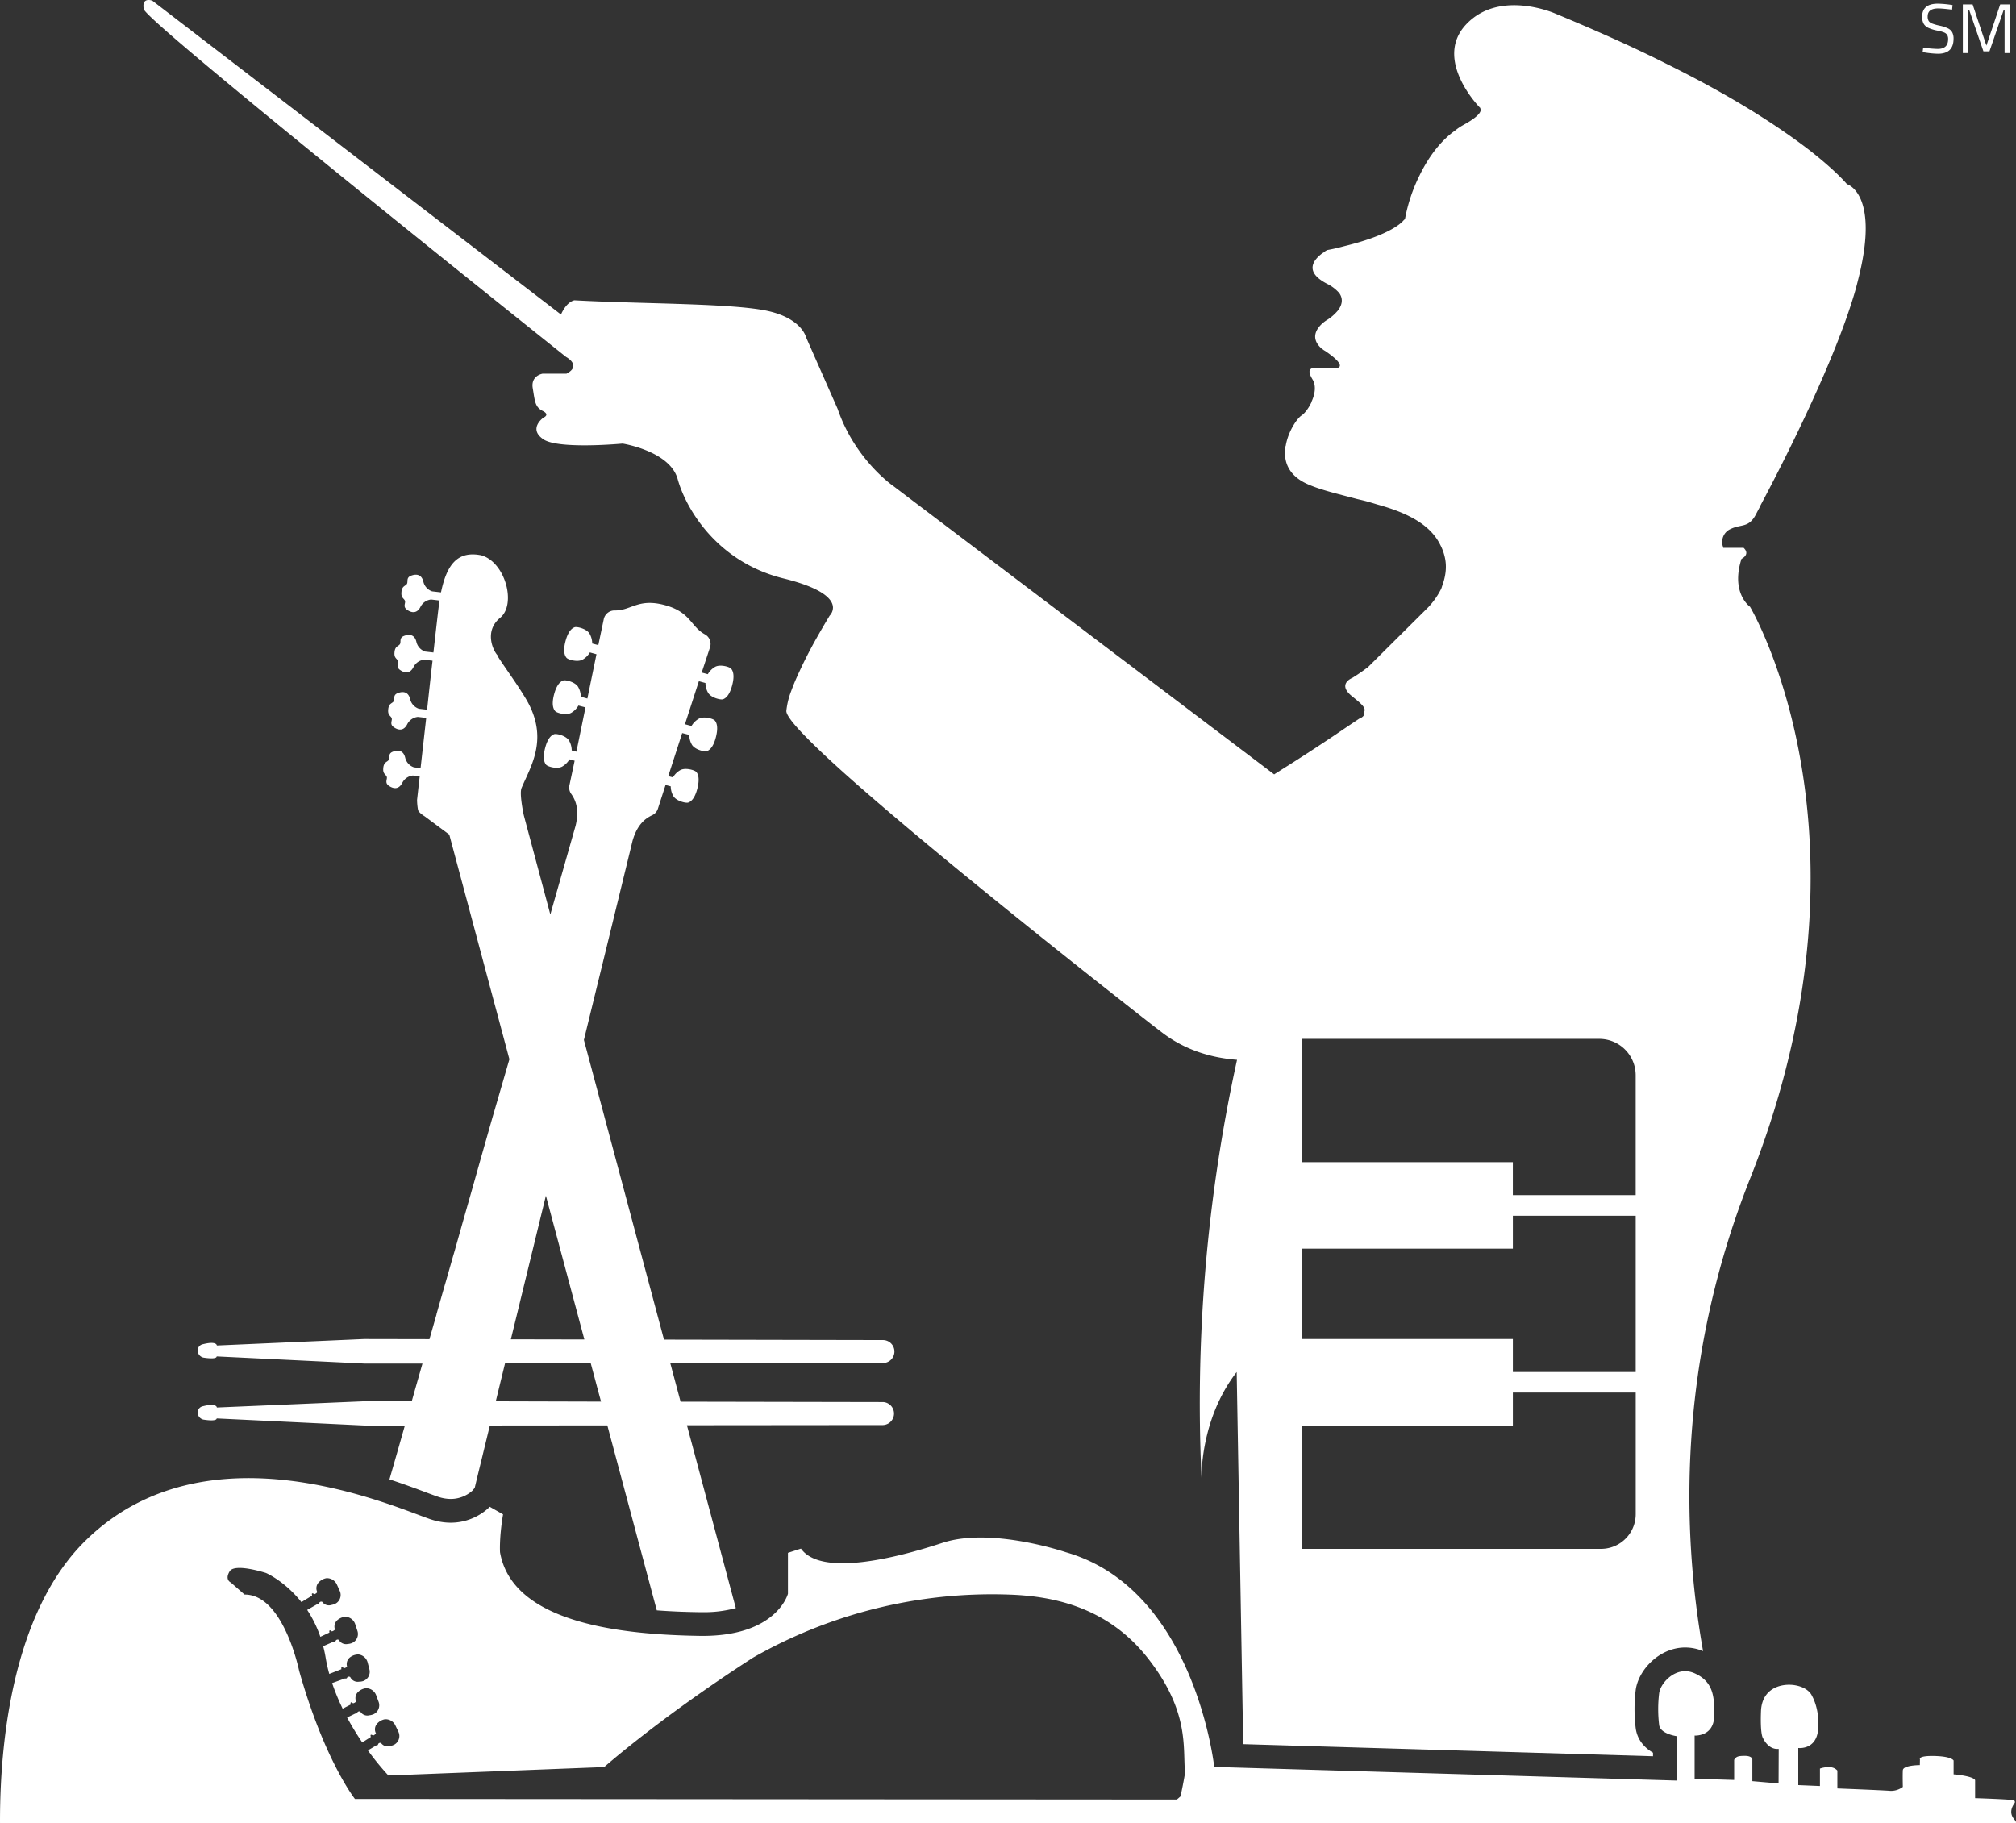 <svg xmlns="http://www.w3.org/2000/svg" viewBox="0 0 1108.61 1002.72"><rect x="0" y="0" width="1108.61" height="1002.72" fill="#333333" stroke="none"/><defs><style>.cls-1{fill:#fff;}</style></defs><g id="A"><path class="cls-1" d="M542.3,881.15,431,880.94l-5.65-21.14,116.93-.11a6.32,6.32,0,1,0,0-12.64l-120.4-.24L377.84,682l4.87-19.95.43-1.77L389,636.37l.54-2.22,6.15-25.2.84-3.42,8.06-33.07c2.56-8.92,6.94-12.27,10.82-14.08a5.92,5.92,0,0,0,3.11-3.54l4.22-13.08,2.85.75A10.87,10.87,0,0,0,427.1,548c1.72,2.67,6.89,3.86,8.12,3.43s3.5-1.81,5-7.68.25-8.19-.6-9.17-5.94-2.5-8.75-1a10.86,10.86,0,0,0-4.06,4l-2.58-.68,7.66-23.68,3.88,1a10.92,10.92,0,0,0,1.53,5.52c1.72,2.66,6.89,3.85,8.12,3.42s3.5-1.81,5-7.68.25-8.19-.6-9.17-5.94-2.5-8.75-1a11,11,0,0,0-4.06,4l-3.61-.95,7.66-23.68,3.62,1a10.91,10.91,0,0,0,1.54,5.52c1.71,2.66,6.89,3.86,8.11,3.43s3.5-1.81,5.05-7.68.25-8.19-.6-9.17-5.94-2.5-8.74-1a11,11,0,0,0-4.06,4.05l-3.36-.89L447.21,466a6,6,0,0,0-2.95-7.14c-7.83-4.33-7.66-12.25-22.17-16.08s-18.27,3.13-27.22,3a6.07,6.07,0,0,0-6.1,4.75l-3,14.31-3.36-.88a10.93,10.93,0,0,0-1.53-5.53c-1.71-2.66-6.89-3.85-8.11-3.42s-3.5,1.81-5.05,7.68-.25,8.19.6,9.17,5.94,2.5,8.74,1a10.93,10.93,0,0,0,4.06-4l3.63,1-5,24.37-3.61-1a11,11,0,0,0-1.54-5.52c-1.71-2.66-6.89-3.86-8.11-3.42s-3.5,1.8-5.05,7.67-.25,8.19.6,9.18,5.94,2.49,8.74,1a11,11,0,0,0,4.06-4.05l3.88,1-5,24.37-2.58-.68a10.93,10.93,0,0,0-1.53-5.53c-1.71-2.66-6.89-3.85-8.11-3.42s-3.5,1.81-5,7.68-.25,8.19.6,9.17,5.93,2.5,8.74,1a10.93,10.93,0,0,0,4.06-4l2.85.75L369.87,542a5.9,5.9,0,0,0,.95,4.61c2.48,3.49,4.63,8.57,2.45,17.59l-9.54,33.5-.75,2.62L359.38,613l-14.6-54.61c-.35-1.62-2.46-12-1.23-14.94,4.94-11.87,15.4-27.27,2.38-49.09-5.32-8.91-11.42-16.93-15.79-23.87l.47.2c-2.49-2.22-7.93-13.44,1.17-20.86s2.83-30.87-10.52-34.41c-12.65-2.46-18.77,4.73-22,20.42l-4.87-.56a7.35,7.35,0,0,1-4.82-5.3c-1-4.27-4.16-4.38-6.91-3.26s-1.33,3.41-2.23,4.58-2.52,1-2.9,4.18a.17.17,0,0,0,0,.07s0,.05,0,.07a6.67,6.67,0,0,0-.05.86c0,2.39,1.38,2.69,1.92,3.88.6,1.34-1.31,3.24,1.12,5s5.49,2.34,7.48-1.59a7.36,7.36,0,0,1,5.81-4l4.68.54q-.4,2.56-.74,5.37c-.48,4-1.46,12.63-2.66,23.23l-4.53-.52a7.35,7.35,0,0,1-4.82-5.29c-1-4.28-4.16-4.39-6.92-3.27s-1.32,3.41-2.22,4.58-2.52,1-2.9,4.18h0v.07a.22.22,0,0,0,0,.08,6.53,6.53,0,0,0-.05.85c0,2.39,1.38,2.69,1.92,3.88s-1.31,3.24,1.12,5,5.49,2.34,7.47-1.59a7.4,7.4,0,0,1,5.82-4l4.63.54c-1,8.4-2,17.75-3,26.95l-4.5-.52a7.33,7.33,0,0,1-4.82-5.29c-1-4.28-4.16-4.39-6.92-3.27s-1.33,3.41-2.23,4.58-2.51,1-2.9,4.18a.15.15,0,0,1,0,.07.22.22,0,0,1,0,.08h0c-.36,3.19,1.26,3.41,1.86,4.73s-1.31,3.24,1.12,5,5.5,2.34,7.48-1.59a7.41,7.41,0,0,1,5.81-4l4.62.53c-1.14,10.12-2.23,19.83-3.1,27.63l-3.64-.43a7.35,7.35,0,0,1-4.82-5.29c-1-4.27-4.15-4.38-6.91-3.26s-1.33,3.41-2.23,4.58-2.52,1-2.9,4.18a.2.2,0,0,1,0,.07s0,0,0,.07h0c-.36,3.2,1.26,3.41,1.86,4.73s-1.31,3.25,1.12,5,5.5,2.33,7.48-1.59a7.41,7.41,0,0,1,5.81-4l3.75.44-1.46,13a34.46,34.46,0,0,0,.53,5.49c.49,1.66,3.74,3.57,3.74,3.57l13.46,10,.19.72,10.72,40.07.31,1.17,6.37,23.83.83,3.09,6.65,24.88.28,1,6.22,23.26.82,3.08.66,2.46L328.63,721l-1,3.39-6.11,21.47-.09.3L317,761.9l-.6,2.12-4.78,16.77-.88,3.1-4,14.21-1,3.39L302,814.61,301,818l-4.22,14.82,0,.18-3.64,12.76-.22.8-36-.07L176,850.05s0-2.64-7.56-.73a3.55,3.55,0,0,0-3,3.54,4.06,4.06,0,0,0,3.1,3.83s7.28,1.28,7.37-.64L257.5,860l31.56,0-.4,1.4-3.08,10.82-.75,2.62-1.66,5.88-26.31,0L176,884.15s0-2.63-7.56-.73a3.56,3.56,0,0,0-3,3.55,4.06,4.06,0,0,0,3.1,3.82s7.28,1.28,7.37-.63l81.63,3.91,21.85,0-.52,1.82-.78,2.74-2.32,8.15L275,909.5l-.87,3-1.21,4.24-2,6.93c8.1,2.66,14.94,5.22,20.16,7.17,2.66,1,5,1.86,6.48,2.37a22.25,22.25,0,0,0,7.06,1.23,17.81,17.81,0,0,0,11.89-4.54l1.29-1.56.95-4,.76-3.14.35-1.45,2.34-9.55.14-.6L325.16,898l.2-.81.77-3.15,64.59-.06,1.9,7.12.83,3.08,2.54,9.5.39,1.47,2.59,9.68.61,2.28,2.41,9,.58,2.15,15.35,57.46q11,.84,23.66,1h1.54a65.83,65.83,0,0,0,18.26-2.25L434.49,893.9l107.81-.1a6.33,6.33,0,0,0,0-12.65ZM342.38,827.39l.48-2,7.5-30.74.83-3.42L355,775.6l.84-3.43,1.1-4.52,7.95,29.72.14.52,8.5,31.79.74,2.77,3.82,14.28-40.42-.08Zm-13,53.35,5.09-20.85,47.15,0,.78,2.92.35,1.29,2.85,10.66.67,2.49,1,3.65Z" transform="translate(-56.75 -110.04)"/></g><g id="Maestro"><path class="cls-1" d="M1072.4,211.32s-5.47-6.83-20.7-18.74c-15.24-11.71-39.85-28.3-78.52-47.43-17.38-8.78-37.89-18-61.33-27.72,0,0-30.47-13.46-48.83,6s7.42,45.68,7.42,45.68a.84.84,0,0,1,.39.78c.59,1.17-.2,3.9-9.57,9a27.94,27.94,0,0,0-4.3,2.92c-7.23,5.08-14.06,13.47-19.34,24.21-.19.39-.38.78-.58,1.17a91.1,91.1,0,0,0-7.62,23,2.73,2.73,0,0,0-.39.59c0,.19-.19.19-.39.39-1.95,2.34-9.38,8.59-32.62,14.25-2.93.78-6,1.56-9.37,2.14A8.84,8.84,0,0,0,784.5,249c-.2,0-.2.19-.39.19-4.3,3.13-11.14,10,2.54,17a21.6,21.6,0,0,1,6.25,4.68l.19.2c2.74,3.7,1.37,7.22-.78,9.95l-.19.2a25.15,25.15,0,0,1-6.06,5.07s-12.11,7.42-2.15,15.81c.2,0,.39.19.59.39.39.2.58.39,1,.59,12.89,8.78,6.45,9.36,6.45,9.36H778.64a2.86,2.86,0,0,0-1.56,1c-.4.78-.4,2.34,1.56,5.47,2,3.51,1.17,8.19-.78,12.29v.2c-1.57,3.32-3.71,6.05-5.47,7.22-2.15,1.37-7.23,8.39-8.6,16.59a1.52,1.52,0,0,0-.19,1c-1,7,1.17,14.63,10.94,19.51,7.22,3.52,17.58,5.86,28.51,8.79,2.54.58,5.08,1.17,7.62,1.95,1.37.39,2.54.78,3.91,1.17,14.65,4.1,28.32,10.15,34.18,22.06a27.52,27.52,0,0,1,2.54,7c1.17,5.27.39,10.54-1.57,15.81a8,8,0,0,1-.78,2,42.09,42.09,0,0,1-6.64,9.36c-.37.39-.58.59-.58.59l-33,32.79c-.2,0-.2.2-.39.2a96.34,96.34,0,0,1-8,5.46s-8.6,3.32,0,10.15c4.5,3.63,7,5.73,6.84,7.65a2.21,2.21,0,0,1-.2.74,6.49,6.49,0,0,0-.23,1.09,11.73,11.73,0,0,1-.17,1.19,5.15,5.15,0,0,1-2.35,1.56c-3.39,2.26-6.86,4.58-9.25,6.21-21.15,14.39-36.6,23.71-37.56,24.46l0,0-201-152.21-8-6.08s-21.29-14.25-31.05-42.75l-17.39-39.43s-2.54-11.32-24-15c-21.68-3.7-67.19-3.31-103.33-5.27,0,0-4.1.39-7.42,7.81L140.52,110.41s-6.06-2.34-4.69,4.68c1.37,7.22,232.24,191.28,232.24,191.28s8.79,4.69.2,9.18H355.18s-6.64,1-5.47,8,1.17,10.35,5.47,12.49.39,3.71.39,3.71-8.6,6.05,0,11.91c8.4,5.66,43.56,2.34,43.56,2.34s26,4.1,30.27,19.52c4.3,15.61,21.1,45.48,58.21,54.65,22.58,5.56,27.13,11.89,27.2,16a6.5,6.5,0,0,1-1.81,4.46s-3,4.89-6.94,11.86l-.07.13a256.66,256.66,0,0,0-11.85,23.65l-.05.11h0c-.84,2-1.61,3.95-2.29,5.82A42.11,42.11,0,0,0,489.17,501c-.14,2.2,3.86,7.3,10.84,14.42,8.37,8.56,21,20.06,36,33,54.8,47.45,140.16,114.27,156.21,126.79l1.33,1,1.31,1,.37.29C708.69,688,723.77,691.93,737,692.93A881.74,881.74,0,0,0,717.48,923s-1-32.16,19.33-58.36l3.59,204.66,225.35,6.65V1074c-4.83-2.8-8.65-7.17-9.51-13.43a85.84,85.84,0,0,1,0-21.07c1.47-11,13-23.36,27.17-23.36a25.36,25.36,0,0,1,9.87,2c-11.47-64.59-14.56-158,25.81-259.77q5.91-14.89,10.61-29.26c56.4-171.65-9.87-284.13-10.6-285.36h0s-10.74-7.41-4.69-26.35c0,0,5.08-2.34,1.17-6.05h-11.22l-.1-.58-.2-.59a4.6,4.6,0,0,1-.2-1.36,7.62,7.62,0,0,1,4.5-7.81c6-2.93,10-.39,14.06-8.2.39-.78,1-1.95,1.95-3.71v-.19c9-16.79,39.85-75.93,52.16-117.5,1-3.32,1.75-6.45,2.53-9.57C1090.18,216.2,1072.4,211.32,1072.4,211.32ZM772.81,681.41H936.22a20,20,0,0,1,20,20.05v65.89H888.67V749.21H772.81Zm0,115.39H888.68V778.68h67.55v85.94H888.68V846.49H772.81Zm183.43,146A19.08,19.08,0,0,1,941,961.5a18.83,18.83,0,0,1-3.85.39H772.8V894.07H888.68V875.94h67.56Z" transform="translate(-56.75 -110.04)"/></g><g id="Violon"><path class="cls-1" d="M1164.88,1111.24c-1.08-1.33-4-4.25-.33-9.5a1,1,0,0,0-.49-1.58c-1.18-.5-21.18-1.17-21.18-1.17v-9.83s-.08-2.17-11.83-3.25v-7.59s-.84-2.25-10.34-2.5-8.16,1.84-8.16,1.84l-.07,3.16s-9.18,0-9.35,2.84,0,9.16,0,9.16a10.86,10.86,0,0,1-6.83,2.17c-3.67-.33-29.17-1.33-29.17-1.33v-9.84a5.54,5.54,0,0,0-4-1.83,13.68,13.68,0,0,0-5.58.75v9.58l-11.92-.5v-20.41s9.92,1.25,10.92-10.17-3.42-18.58-3.42-18.58-1.58-4.25-8.83-5.67-18.67,1.08-19.17,14.17,1.08,14.75,1.08,14.75,2.75,6.58,8.67,6l-.08,19-14.42-1.25v-12s-.08-1.92-4.17-1.92-4.75.58-5.83,2.17V1089l-21.75-.67v-23.75s10.42.67,10.75-10.5-.67-19.25-10.75-23.75-18.75,5.25-19.5,10.92a72.72,72.72,0,0,0,0,17.58c.67,4.84,9.67,6.09,9.67,6.09l-.09,24.41-254.25-7.5s-10.58-97.75-81.58-118.08c0,0-41-14-67.83-5.17s-67,18.5-77.84,3.17l-7.16,2.33v22.5s-6.17,23.84-48.67,23.17-102.83-6.83-109.67-46c0,0-.5-8,1.67-20.83l-7.33-4.17s-12.34,13.67-32.67,6.83-123.33-53.83-190,12.17c-35.76,35.4-46.77,98.8-46.63,155H1165.31A1.63,1.63,0,0,0,1164.88,1111.24Zm-459-13.18-1.95,1.7-452-.32s-16.74-21.09-30.7-70.57c0,0-8.59-42-30-41.84l-7.59-6.66s-3.46-1.47-.59-6.13,20,.93,20,.93,10.22,4.38,19.45,16l5.9-3.57s-.78-2.16,1.25-.76a3.59,3.59,0,0,0,1.61-1.14,4.7,4.7,0,0,1,.55-5.14,7.58,7.58,0,0,1,4.45-2.54,6,6,0,0,1,5.84,3.71c.63,1.38,1.11,2.45,1.48,3.27a5.41,5.41,0,0,1-2.29,7,7.92,7.92,0,0,1-2.22.74,4.5,4.5,0,0,1-5.12-1.71,1.26,1.26,0,0,0-1.64.56s-.07.81-1,.67l-5.64,3.21a65.19,65.19,0,0,1,7.25,14.8l5-2.35s-.55-2.23,1.32-.62a3.54,3.54,0,0,0,1.73-1,4.7,4.7,0,0,1,1.08-5,7.58,7.58,0,0,1,4.7-2.05,5.93,5.93,0,0,1,5.41,4.31c.48,1.44.85,2.55,1.12,3.4a5.4,5.4,0,0,1-3,6.74,7.51,7.51,0,0,1-2.29.5,4.5,4.5,0,0,1-4.91-2.24,1.25,1.25,0,0,0-1.69.39s-.15.79-1.1.55l-5.82,2.53c.53,2,1,4.13,1.36,6.33a86,86,0,0,0,2,8.92l6.65-2.6s-.4-2.26,1.36-.53a3.61,3.61,0,0,0,1.79-.85,4.71,4.71,0,0,1,1.41-5,7.58,7.58,0,0,1,4.83-1.73,5.94,5.94,0,0,1,5.11,4.65c.39,1.47.68,2.61.9,3.47a5.4,5.4,0,0,1-3.46,6.53,7.66,7.66,0,0,1-2.32.34,4.51,4.51,0,0,1-4.75-2.56,1.24,1.24,0,0,0-1.7.28s-.21.77-1.15.47l-7.12,2.56a119,119,0,0,0,5.81,14.08l4.43-2.28s-.64-2.21,1.3-.67a3.49,3.49,0,0,0,1.68-1,4.69,4.69,0,0,1,.89-5.08,7.56,7.56,0,0,1,4.62-2.23,5.93,5.93,0,0,1,5.57,4.09c.54,1.42.95,2.52,1.26,3.36a5.43,5.43,0,0,1-2.76,6.86,8.18,8.18,0,0,1-2.27.58,4.51,4.51,0,0,1-5-2,1.25,1.25,0,0,0-1.67.45s-.13.79-1.09.59l-4.52,2.18a155.4,155.4,0,0,0,8.33,13.71l4.73-3s-.83-2.14,1.23-.78a3.55,3.55,0,0,0,1.59-1.18,4.68,4.68,0,0,1,.44-5.14,7.52,7.52,0,0,1,4.4-2.63,5.93,5.93,0,0,1,5.91,3.58c.66,1.37,1.16,2.43,1.55,3.23a5.43,5.43,0,0,1-2.14,7.08,8,8,0,0,1-2.21.78,4.51,4.51,0,0,1-5.15-1.6,1.24,1.24,0,0,0-1.62.59s-.06.81-1,.69l-4.62,2.76a142.86,142.86,0,0,0,11.27,13.81L389,1081.91s30.36-27,81.91-60.22A265.31,265.31,0,0,1,610.31,987c22.93.62,54.59,5.61,77.67,35.06s19.12,49.3,20.44,62.9C708.42,1085,708,1088.35,705.92,1098.06Z" transform="translate(-56.75 -110.04)"/></g><g id="Layer_9" data-name="Layer 9"><path class="cls-1" d="M1115.41,138.92l-1.4-.19.31-2.48a68.21,68.21,0,0,0,8,.7c3.81,0,5.72-1.8,5.72-5.38a4.41,4.41,0,0,0-.52-2.32,3.7,3.7,0,0,0-1.78-1.39,18.72,18.72,0,0,0-3.65-1,21.74,21.74,0,0,1-4.93-1.51,5.64,5.64,0,0,1-2.58-2.28,7.76,7.76,0,0,1-.81-3.83q0-7.19,8.63-7.19a57.87,57.87,0,0,1,8.08.77l-.27,2.52q-5.57-.66-7.62-.66-5.8,0-5.8,4.37a4.63,4.63,0,0,0,.56,2.53,3.88,3.88,0,0,0,1.91,1.41,28.76,28.76,0,0,0,4.3,1.2,19.5,19.5,0,0,1,4.42,1.47,5.32,5.32,0,0,1,2.31,2.15,7.34,7.34,0,0,1,.73,3.54q0,8.24-8.55,8.24A49.51,49.51,0,0,1,1115.41,138.92Z" transform="translate(-56.75 -110.04)"/><path class="cls-1" d="M1162.09,112.46v26.77h-3V115.64h-.54l-7.78,22.62h-3.32l-7.78-22.62h-.54v23.59h-3V112.46h5.38l7.58,22.67,7.58-22.67Z" transform="translate(-56.75 -110.04)"/></g></svg>
